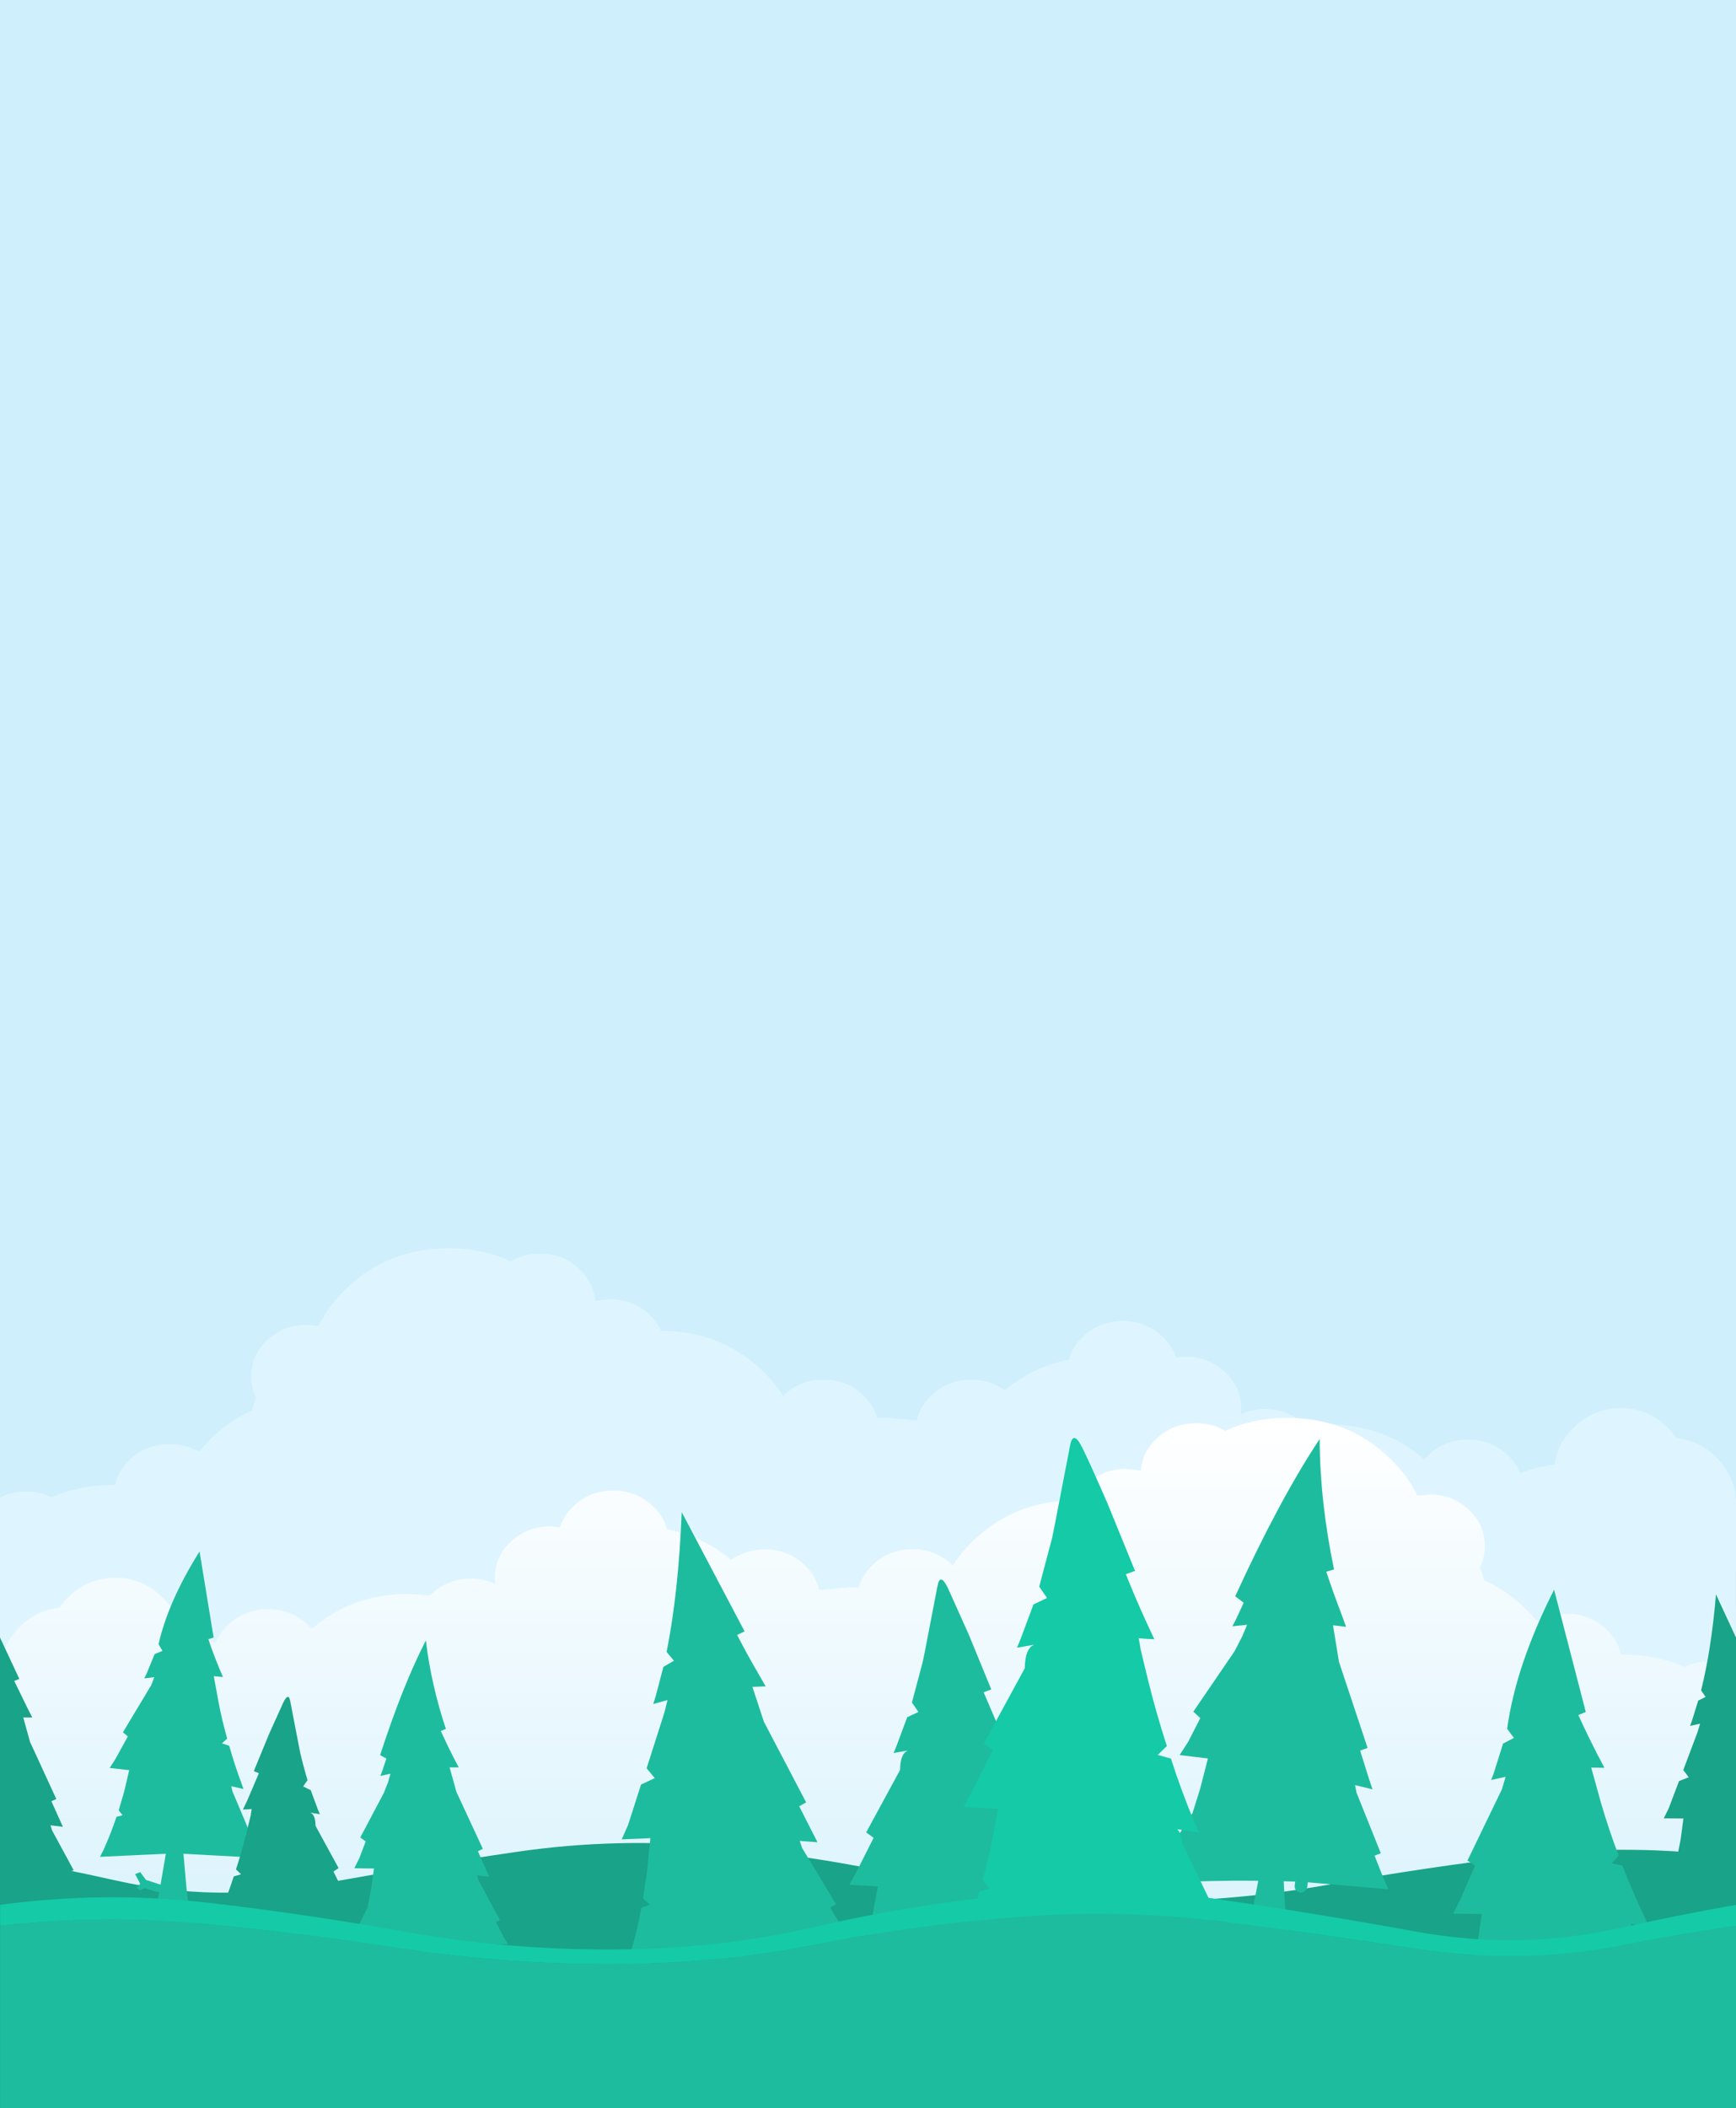 <?xml version="1.0" encoding="UTF-8" standalone="no"?>
<svg
   xmlns:dc="http://purl.org/dc/elements/1.1/"
   xmlns:cc="http://creativecommons.org/ns#"
   xmlns:rdf="http://www.w3.org/1999/02/22-rdf-syntax-ns#"
   xmlns:svg="http://www.w3.org/2000/svg"
   xmlns="http://www.w3.org/2000/svg"
   xmlns:sodipodi="http://sodipodi.sourceforge.net/DTD/sodipodi-0.dtd"
   xmlns:inkscape="http://www.inkscape.org/namespaces/inkscape"
   sodipodi:docname="background.svg"
   inkscape:version="1.0 (4035a4fb49, 2020-05-01)"
   width="1760.549"
   height="2136.67"
   viewBox="0 0 1760.548 2136.67"
   version="1.1"
   id="SVGRoot">
  <rect x="0" y="0" width="1760.548" height="2136.67" fill="#333333" stroke="none"/>
  <defs
     id="defs899">
    <linearGradient
       gradientUnits="userSpaceOnUse"
       x1="-819.2"
       x2="819.2"
       spreadMethod="pad"
       gradientTransform="matrix(0,0.411,-0.418,0,878.808,1341.83)"
       id="gradient5">
      <stop
         offset="0"
         stop-color="#FFFFFF"
         id="stop27" />
      <stop
         offset="1"
         stop-color="#CFEFFC"
         id="stop29" />
    </linearGradient>
  </defs>
  <sodipodi:namedview
     inkscape:window-maximized="1"
     inkscape:window-y="-11"
     inkscape:window-x="-11"
     inkscape:window-height="1526"
     inkscape:window-width="2880"
     showgrid="false"
     inkscape:document-rotation="0"
     inkscape:current-layer="layer1"
     inkscape:document-units="px"
     inkscape:cy="1583.4546"
     inkscape:cx="1657.977"
     inkscape:zoom="0.35"
     inkscape:pageshadow="2"
     inkscape:pageopacity="0.0"
     borderopacity="1.0"
     bordercolor="#666666"
     pagecolor="#ffffff"
     id="base" />
  <g
     transform="translate(1.466,438.089)"
     id="layer1"
     inkscape:groupmode="layer"
     inkscape:label="Layer 1"
     style="display:inline">
    <path
       style="fill:#cfeffc;fill-opacity:1;stroke-width:3.271"
       stroke="none"
       fill="#cfeffc"
       d="M -1.466,-438.089 H 1759.082 V 1154.597 H -1.466 V -438.089"
       id="path314" />
    <path
       style="stroke-width:3.439"
       stroke="none"
       fill="#def5ff"
       d="m -1.466,1079.811 q 11.863,-6.018 26.305,-6.018 14.27,0 26.133,5.846 28.024,-12.551 61.55,-12.551 h 2.751 q 3.095,-14.786 15.302,-26.133 16.333,-15.302 39.715,-15.302 16.677,0 29.916,7.737 l 14.098,-15.13 q 18.224,-17.021 39.887,-26.649 1.204,-6.533 4.126,-12.551 -4.126,-8.253 -4.814,-17.537 l -0.172,-4.47 v -2.235 q 0.86,-20.288 16.333,-34.73 16.505,-15.302 39.715,-15.302 l 12.207,1.204 q 10.488,-21.663 29.916,-39.715 42.122,-39.2 101.782,-39.2 34.558,0 63.27,13.239 12.895,-7.737 29.572,-7.737 23.21,0 39.715,15.302 14.786,13.754 16.333,32.666 l 14.786,-1.719 q 23.382,0 39.887,15.302 8.081,7.393 12.035,16.677 59.487,0 101.438,39.2 13.41,12.551 22.523,26.821 l 1.032,-1.204 q 16.505,-15.302 39.887,-15.302 23.382,0 39.715,15.302 11.003,10.316 14.614,23.554 l 9.972,-0.344 30.259,2.923 q 3.267,-14.786 15.302,-25.961 16.505,-15.302 39.715,-15.302 19.6,0 34.214,10.66 28.54,-24.07 64.989,-31.119 3.611,-13.41 14.958,-23.898 16.333,-15.302 39.715,-15.302 23.21,0 39.715,15.302 10.316,9.628 14.27,21.835 l 9.8,-0.86 q 23.21,0 39.715,15.302 15.817,14.786 16.505,35.245 v 1.891 1.204 l -0.172,3.611 -0.172,0.86 h 0.172 q 11.175,-5.158 24.414,-5.158 23.382,0 39.715,15.302 l 1.719,1.719 22.351,-1.547 q 56.908,0 97.656,35.589 l 4.642,-4.814 q 16.505,-15.302 39.715,-15.302 23.382,0 39.715,15.302 9.284,8.425 13.239,18.912 16.333,-6.533 34.73,-8.768 3.095,-21.319 19.084,-37.137 11.519,-11.519 25.617,-16.333 10.488,-3.782 22.523,-3.782 28.024,0 48.14,20.116 4.814,4.814 8.425,10.144 23.21,2.407 40.403,19.6 19.256,19.256 19.944,46.249 V 1512.727 H -1.466 v -432.916"
       id="path316" />
    <path
       stroke="none"
       fill="url(#gradient5)"
       d="m 1759.082,1251.739 v 432.916 H -1.466 v -427.414 q 0.688,-26.993 19.944,-46.249 17.193,-17.193 40.403,-19.6 3.611,-5.33 8.425,-10.144 20.116,-20.116 48.14,-20.116 12.035,0 22.523,3.782 14.098,4.814 25.617,16.333 15.989,15.817 19.084,37.137 18.396,2.235 34.73,8.768 3.954,-10.488 13.239,-18.912 16.333,-15.302 39.715,-15.302 23.21,0 39.715,15.302 l 4.642,4.814 q 40.747,-35.589 97.655,-35.589 l 22.351,1.547 1.719,-1.719 q 16.333,-15.302 39.715,-15.302 13.239,0 24.414,5.158 h 0.172 l -0.172,-0.86 -0.172,-3.611 v -1.204 -1.891 q 0.688,-20.459 16.505,-35.245 16.505,-15.302 39.715,-15.302 l 9.8,0.86 q 3.954,-12.207 14.27,-21.835 16.505,-15.302 39.715,-15.302 23.382,0 39.715,15.302 11.347,10.488 14.958,23.898 36.449,7.049 64.989,31.119 14.614,-10.66 34.214,-10.66 23.21,0 39.715,15.302 12.035,11.175 15.302,25.961 l 30.259,-2.923 9.972,0.344 q 3.611,-13.239 14.614,-23.554 16.333,-15.302 39.715,-15.302 23.382,0 39.887,15.302 l 1.032,1.204 q 9.112,-14.27 22.523,-26.821 41.951,-39.2 101.438,-39.2 3.954,-9.284 12.035,-16.677 16.505,-15.302 39.888,-15.302 l 14.786,1.719 q 1.547,-18.912 16.333,-32.666 16.505,-15.302 39.715,-15.302 16.677,0 29.572,7.737 28.712,-13.239 63.27,-13.239 59.659,0 101.782,39.2 19.428,18.052 29.916,39.715 l 12.207,-1.204 q 23.21,0 39.715,15.302 15.474,14.442 16.333,34.73 v 2.235 l -0.172,4.47 q -0.688,9.284 -4.814,17.537 2.923,6.018 4.126,12.551 21.663,9.628 39.887,26.649 7.737,7.221 14.098,15.13 13.239,-7.737 29.916,-7.737 23.382,0 39.715,15.302 12.207,11.347 15.302,26.133 h 2.751 q 33.526,0 61.55,12.551 11.863,-5.846 26.133,-5.846 14.442,0 26.305,6.018"
       id="path318"
       style="fill:url(#gradient5);stroke-width:3.439" />
    <path
       style="stroke-width:3.439"
       stroke="none"
       fill="#19a389"
       d="m 1758.91,1444.471 v 329.243 H -1.466 v -329.243 q 60.003,10.488 117.943,23.554 101.266,22.695 207.174,3.438 98.171,-17.881 198.406,-32.495 102.985,-15.13 208.549,-4.986 105.392,10.316 201.328,32.666 97.14,22.695 205.455,23.038 108.315,0.344 209.581,-17.709 98.171,-17.709 200.125,-29.572 106.596,-12.207 211.816,2.063"
       id="path320" />
    <path
       style="stroke-width:3.439"
       stroke="none"
       fill="#def5ff"
       d="m 1121.055,1276.497 -7.737,2.923 17.881,41.607 6.018,12.895 -6.361,-0.344 -6.877,-0.516 0.86,4.126 0.86,5.158 0.344,1.204 6.189,25.961 q 6.877,27.337 15.473,53.986 l -7.565,7.393 11.003,3.095 q 8.768,27.165 19.772,53.47 l 3.782,8.596 -18.052,-2.923 q 3.954,4.986 4.126,12.035 l 26.477,55.189 -6.189,2.751 11.691,24.242 1.204,2.579 3.267,6.533 q -52.266,-2.923 -106.252,-1.204 l 3.267,28.54 30.087,-5.846 9.972,-9.972 7.049,3.954 -9.284,13.066 4.298,6.533 -5.33,3.095 -5.674,-3.954 -29.572,3.954 2.407,16.849 q 5.502,37.996 15.474,47.108 l -71.694,-3.267 q 6.533,-3.782 11.347,-19.428 l 2.063,-8.425 3.095,-18.912 6.533,-52.094 -96.108,8.596 4.814,-11.519 1.375,-2.923 q 8.596,-21.663 15.474,-45.045 l 8.596,-2.751 -5.846,-6.705 6.877,-28.712 5.846,-31.291 -28.884,-1.547 7.737,-14.27 16.849,-33.354 -7.565,-5.502 34.386,-63.27 q 0.172,-16.849 8.081,-19.772 l -14.614,2.579 2.923,-7.221 10.832,-29.056 11.347,-5.33 -6.533,-9.628 10.832,-40.747 1.891,-8.94 13.239,-68.6 q 2.579,-13.41 10.144,1.547 l 21.491,47.796 22.866,55.705"
       id="path322" />
    <path
       style="stroke-width:3.439"
       stroke="none"
       fill="#1ebc9e"
       d="m 1618.96,1340.97 6.705,12.723 -13.41,-0.172 9.972,35.933 q 7.909,26.993 17.881,53.298 l -7.049,7.737 10.832,2.407 q 10.316,26.821 22.695,52.61 l 3.954,8.596 -18.052,-2.235 2.235,7.393 31.291,58.284 -6.018,3.095 12.723,23.554 1.375,2.579 3.782,6.189 -106.424,3.954 9.972,55.705 q 7.221,37.996 17.709,46.421 h -71.866 q 6.361,-3.954 10.316,-19.772 l 1.891,-8.597 1.891,-13.926 -22.523,-4.126 -5.846,3.783 -5.33,-3.611 4.642,-6.189 -8.768,-13.582 7.393,-3.611 9.284,10.66 22.007,5.158 3.611,-45.905 q -47.28,4.814 -95.764,13.239 l 4.47,-11.863 1.032,-3.095 q 7.565,-21.835 13.41,-45.561 l 8.425,-3.095 -6.189,-6.705 5.502,-28.884 4.47,-31.463 -28.884,-0.344 7.221,-14.442 14.958,-34.214 -7.737,-5.158 35.074,-72.554 3.611,-12.379 -14.614,3.267 2.751,-7.393 9.284,-29.572 11.004,-5.674 -6.877,-9.284 q 8.94,-64.645 47.624,-140.981 l 32.151,123.96 -7.565,3.095 q 9.456,20.803 19.772,40.747 m -260.128,-143.388 4.814,13.239 -13.239,-1.547 6.018,36.965 29.056,87.34 -7.565,2.751 9.456,30.087 3.095,9.112 -17.709,-4.298 1.375,7.393 24.758,61.722 -6.361,2.407 9.8,24.758 1.204,2.579 2.923,6.705 -81.666,-7.049 -0.516,4.642 q -0.344,2.751 -2.407,4.298 -2.063,1.719 -4.642,1.547 -2.751,-0.344 -4.47,-2.579 -1.547,-2.063 -1.204,-4.814 l 0.516,-3.783 -11.691,-0.344 1.891,34.386 8.768,-4.814 3.782,4.986 -11.175,17.537 0.344,4.298 q 2.751,38.512 12.207,48.312 l -71.35,-8.081 q 7.049,-3.267 12.551,-18.568 l 2.751,-8.252 2.063,-7.565 -20.631,-21.835 5.33,-4.298 18.568,10.316 9.112,-46.937 q -47.624,-0.516 -96.624,2.235 l 5.674,-11.175 1.375,-2.923 6.877,-14.614 -6.189,-7.049 22.179,-35.073 7.737,-24.586 7.909,-30.775 -28.712,-3.439 8.768,-13.582 12.207,-23.898 -7.049,-6.533 41.779,-61.207 7.737,-14.958 4.986,-11.863 -14.958,1.547 3.611,-6.877 7.909,-17.021 -8.596,-6.533 q 45.045,-98.343 85.62,-159.378 0.344,64.129 14.614,132.213 l -7.909,2.235 q 7.221,21.663 15.302,42.638 m -355.033,76.68 -7.737,2.923 17.881,41.607 6.018,12.895 -6.361,-0.344 -6.877,-0.516 0.86,4.126 0.86,5.158 0.344,1.204 6.189,25.961 q 6.877,27.337 15.473,53.986 l -7.565,7.393 11.003,3.095 q 8.768,27.165 19.772,53.47 l 3.782,8.596 -18.052,-2.923 q 3.954,4.986 4.126,12.035 l 26.477,55.189 -6.189,2.751 11.691,24.242 1.204,2.579 3.267,6.533 q -52.266,-2.923 -106.252,-1.204 l 3.267,28.54 30.088,-5.846 9.972,-9.972 7.049,3.954 -9.284,13.067 4.298,6.533 -5.33,3.095 -5.674,-3.954 -29.572,3.954 2.407,16.849 q 5.502,37.996 15.474,47.108 l -71.694,-3.267 q 6.533,-3.782 11.347,-19.428 l 2.063,-8.425 3.095,-18.912 6.533,-52.094 -96.108,8.596 4.814,-11.519 1.375,-2.923 q 8.596,-21.663 15.474,-45.045 l 8.596,-2.751 -5.846,-6.705 6.877,-28.712 5.846,-31.291 -28.884,-1.547 7.737,-14.27 16.849,-33.354 -7.565,-5.502 34.386,-63.27 q 0.172,-16.849 8.081,-19.772 l -14.614,2.579 2.923,-7.221 10.831,-29.056 11.347,-5.33 -6.533,-9.628 10.832,-40.747 1.891,-8.94 13.239,-68.6 q 2.579,-13.41 10.144,1.547 l 21.491,47.796 22.866,55.705 m -235.886,-15.474 7.049,12.379 -13.41,0.516 11.691,35.417 42.81,81.666 -7.049,3.954 14.27,28.024 4.298,8.425 -18.052,-1.375 2.579,7.393 34.214,56.736 -5.846,3.439 13.582,22.866 1.547,2.407 4.126,6.189 q -52.61,1.891 -105.908,8.768 l 12.207,55.361 q 9.112,37.652 19.944,45.561 l -71.694,3.439 q 10.488,-7.221 12.207,-48.312 l 1.547,-52.266 q -46.937,7.049 -95.076,17.709 l 3.954,-11.863 0.86,-3.095 q 6.705,-22.523 11.175,-46.421 l 8.425,-3.267 -6.705,-6.533 4.298,-29.056 3.095,-31.807 -29.056,1.204 6.533,-14.786 13.067,-40.747 13.926,-6.533 -8.253,-9.972 18.052,-56.565 3.095,-12.551 -14.442,3.954 2.407,-7.565 7.909,-30.087 10.66,-6.189 -7.393,-8.94 q 12.035,-60.175 15.302,-141.669 l 63.785,120.866 -7.565,3.611 q 10.488,20.459 21.835,39.715 m -308.784,85.792 4.642,8.768 h -9.284 l 6.877,24.758 26.821,57.768 -4.986,2.407 8.768,19.944 2.751,6.018 -12.379,-1.547 1.547,5.158 21.663,40.231 -4.126,2.063 8.596,16.333 1.032,1.719 2.579,4.298 q -27.852,-0.172 -56.565,1.547 v 3.267 q 0,1.891 -1.204,3.267 -1.375,1.204 -3.267,1.204 -1.719,0 -3.095,-1.204 -1.375,-1.375 -1.375,-3.267 v -2.579 l -7.909,0.516 3.954,23.382 5.502,-3.954 3.095,3.267 -6.189,12.895 0.516,2.923 q 4.986,26.305 12.207,32.151 h -49.515 q 4.298,-2.751 7.049,-13.754 l 1.204,-5.846 0.688,-5.33 -15.817,-13.41 3.267,-3.267 13.754,5.502 2.407,-32.838 q -32.666,3.267 -66.021,9.112 l 3.095,-8.253 0.688,-2.063 3.439,-10.488 -4.814,-4.298 12.551,-25.961 3.439,-17.537 3.095,-21.663 -19.944,-0.344 4.986,-9.972 6.533,-17.193 -5.502,-3.954 23.898,-45.217 4.298,-10.832 2.407,-8.596 -10.144,2.235 1.891,-5.158 4.126,-12.379 -6.361,-3.611 q 23.21,-71.178 46.421,-116.224 5.158,44.186 20.288,89.747 l -5.158,2.063 q 6.533,14.442 13.582,28.196 m -238.293,-91.81 3.782,8.94 -9.284,-0.86 4.642,25.445 q 3.611,19.084 8.94,37.824 l -5.33,4.814 7.393,2.407 q 5.33,19.084 12.207,37.48 l 2.235,6.361 -12.379,-2.751 1.203,5.158 17.709,41.951 -4.298,1.891 7.393,17.021 0.688,1.719 2.235,4.642 -73.413,-3.954 3.439,38.856 q 2.407,26.649 9.112,33.182 l -49.343,-4.47 q 4.47,-2.407 8.253,-13.067 l 1.891,-5.846 2.063,-9.456 -15.13,-4.298 -4.298,2.235 -3.611,-2.751 3.782,-3.954 -5.158,-9.8 5.158,-2.063 5.846,7.909 14.786,4.814 5.33,-31.291 -66.708,3.095 3.954,-7.909 0.86,-2.063 q 6.533,-14.614 11.863,-30.603 l 6.189,-1.547 -3.954,-4.986 5.674,-19.428 4.986,-21.319 -19.772,-2.235 6.018,-9.456 12.379,-22.523 -4.986,-4.126 28.712,-47.796 3.095,-8.081 -10.144,1.204 2.407,-4.986 8.081,-19.6 7.909,-3.267 -3.954,-6.877 q 10.144,-44.014 41.607,-93.873 l 14.27,87.168 -5.33,1.719 q 4.986,14.958 11.003,29.4"
       id="path324" />
    <path
       style="stroke-width:3.439"
       stroke="none"
       fill="#19a389"
       d="m 1738.794,1177.982 20.288,43.67 v 333.541 h -21.319 q 7.393,-4.642 9.8,-33.01 l 2.923,-35.933 q -32.666,3.267 -66.192,9.112 l 3.095,-8.253 0.688,-2.063 q 5.33,-15.13 9.284,-31.463 l 6.018,-2.235 -4.47,-4.642 3.954,-19.944 2.923,-21.663 -19.944,-0.172 4.986,-10.144 10.488,-27.68 9.8,-3.782 -5.502,-7.393 14.442,-38.34 2.579,-8.597 -10.144,2.235 1.891,-5.158 6.361,-20.459 7.565,-3.783 -4.642,-6.533 q 10.316,-41.091 15.13,-97.311 m -1712.065,115.88 4.47,8.768 h -9.112 l 6.877,24.758 26.649,57.94 -4.986,2.235 8.94,19.944 2.751,6.018 -12.551,-1.547 1.547,5.158 21.835,40.231 -4.126,2.063 8.596,16.333 0.86,1.719 2.751,4.298 -73.413,2.751 6.705,38.512 q 4.986,26.305 12.207,32.151 H -1.466 v -333.541 l 19.6,41.951 -5.158,2.063 13.754,28.196"
       id="path326" />
    <path
       style="stroke-width:3.439"
       stroke="none"
       fill="#14caa7"
       d="m 1149.595,1154.084 -9.284,3.439 q 10.316,25.789 21.663,50.375 l 7.221,15.474 -7.737,-0.344 -8.253,-0.688 1.032,4.986 1.032,6.189 0.344,1.547 7.565,31.291 q 8.253,33.182 18.74,65.333 l -9.284,8.94 13.41,3.782 q 10.488,32.838 23.898,64.645 l 4.47,10.316 -21.835,-3.439 q 4.814,6.018 4.986,14.442 l 32.151,66.708 -7.565,3.438 14.098,29.228 1.547,3.095 3.954,7.909 q -63.27,-3.611 -128.431,-1.375 l 3.954,34.386 36.277,-7.049 12.035,-12.035 8.596,4.814 -11.175,15.818 5.158,7.909 -6.533,3.611 -6.877,-4.642 -35.589,4.642 2.923,20.459 q 6.533,45.905 18.568,56.908 l -86.652,-3.954 q 7.909,-4.642 13.754,-23.554 l 2.579,-10.144 3.611,-22.866 7.909,-62.926 -116.052,10.316 5.674,-13.926 1.719,-3.438 q 10.316,-26.133 18.74,-54.501 l 10.316,-3.267 -7.049,-8.081 8.425,-34.73 7.049,-37.824 -34.902,-1.891 9.284,-17.193 20.288,-40.403 -9.112,-6.705 41.607,-76.336 q 0.172,-20.459 9.8,-23.898 l -17.709,3.095 3.611,-8.768 13.066,-35.073 13.754,-6.533 -7.909,-11.519 13.067,-49.343 2.235,-10.832 15.989,-82.87 q 3.095,-16.161 12.207,1.891 8.94,18.052 26.133,57.768 l 27.509,67.396"
       id="path328" />
    <path
       style="stroke-width:3.439"
       stroke="none"
       fill="#19a389"
       d="m 255.911,1357.132 15.474,-37.652 14.614,-32.323 q 5.158,-10.144 6.877,-1.032 l 8.94,46.421 1.204,6.018 q 3.439,14.614 7.393,27.68 l -4.47,6.361 7.737,3.782 7.221,19.6 2.063,4.814 -9.972,-1.719 q 5.502,1.891 5.502,13.41 l 23.382,42.81 -5.158,3.611 11.347,22.695 5.158,9.628 -19.428,1.032 q 1.719,10.832 3.954,21.147 l 4.642,19.428 -3.954,4.642 5.846,1.719 q 4.47,15.989 10.488,30.603 l 0.86,1.891 3.267,7.737 -64.989,-5.674 4.47,35.245 1.891,12.723 1.547,5.674 q 3.267,10.66 7.737,13.239 l -48.656,2.235 q 6.877,-6.189 10.488,-31.979 l 1.547,-11.347 -19.944,-2.751 -3.782,2.751 -3.611,-2.063 2.923,-4.47 -6.361,-8.768 4.814,-2.751 6.705,6.705 20.288,3.954 2.235,-19.256 q -36.449,-1.204 -71.866,0.86 l 2.235,-4.47 0.86,-1.719 7.909,-16.505 -4.298,-1.719 17.881,-37.48 q 0.344,-4.642 2.923,-8.081 l -12.207,2.063 2.579,-5.846 q 7.393,-17.881 13.41,-36.277 l 7.393,-2.063 -5.158,-4.986 q 5.846,-18.052 10.488,-36.621 l 4.298,-17.537 0.172,-0.86 0.516,-3.438 0.516,-2.751 -4.47,0.344 -4.47,0.172 4.126,-8.596 12.035,-28.196 -5.158,-2.063"
       id="path330" />
    <path
       style="stroke-width:3.439"
       stroke="none"
       fill="#14caa7"
       d="m -1.294,1513.93 v -21.319 q 105.22,-14.27 211.816,-2.063 101.954,11.863 200.125,29.572 101.266,18.052 209.581,17.709 108.315,-0.344 205.455,-23.038 95.936,-22.351 201.328,-32.666 105.564,-10.144 208.549,4.986 100.234,14.614 198.406,32.495 105.908,19.256 207.174,-3.439 57.94,-13.066 117.943,-23.554 v 21.319 q -60.003,8.94 -117.943,20.116 -101.266,19.428 -207.174,3.095 -98.171,-15.302 -198.406,-27.852 -102.985,-12.895 -208.549,-4.126 -105.392,8.596 -201.328,27.852 -97.14,19.256 -205.455,19.6 -108.315,0.344 -209.581,-15.13 -98.171,-15.13 -200.125,-25.102 -106.596,-10.488 -211.816,1.547"
       id="path332" />
    <path
       style="stroke-width:3.439"
       stroke="none"
       fill="#1ebc9e"
       d="m -1.294,1513.93 q 105.22,-12.035 211.816,-1.547 101.954,9.972 200.125,25.102 101.266,15.474 209.581,15.13 108.315,-0.344 205.455,-19.6 95.936,-19.256 201.328,-27.852 105.564,-8.768 208.549,4.126 100.234,12.551 198.406,27.852 105.908,16.333 207.174,-3.095 57.94,-11.175 117.943,-20.116 v 651.781 H -1.294 v -651.781"
       id="path334" />
    <path
       style="stroke-width:3.439"
       stroke="none"
       fill="#c26246"
       d="m -1.638,1836.468 v -44.014 q 105.22,-18.224 211.816,-2.579 101.954,15.13 200.125,37.824 101.266,23.038 209.581,22.695 108.315,-0.516 205.455,-29.572 95.936,-28.54 201.328,-41.779 105.564,-12.895 208.549,6.361 100.234,18.74 198.405,41.607 105.908,24.586 207.174,-4.298 57.94,-16.849 117.943,-30.259 v 44.014 q -60.003,10.488 -117.943,23.554 -101.266,22.695 -207.174,3.438 -98.171,-17.881 -198.405,-32.495 -102.985,-15.13 -208.549,-4.986 -105.392,10.316 -201.328,32.666 -97.14,22.695 -205.455,23.038 -108.315,0.344 -209.581,-17.709 -98.171,-17.709 -200.125,-29.572 -106.596,-12.207 -211.816,2.063"
       id="path336" />
    <path
       style="stroke-width:3.439"
       stroke="none"
       fill="#d26b4c"
       d="m -1.638,1836.468 q 105.22,-14.27 211.816,-2.063 101.954,11.863 200.125,29.572 101.266,18.052 209.581,17.709 108.315,-0.344 205.455,-23.038 95.936,-22.351 201.328,-32.666 105.564,-10.144 208.549,4.986 100.234,14.614 198.405,32.495 105.908,19.256 207.174,-3.438 57.94,-13.067 117.943,-23.554 v 329.243 H -1.638 v -329.243"
       id="path338" />
  </g>
</svg>
